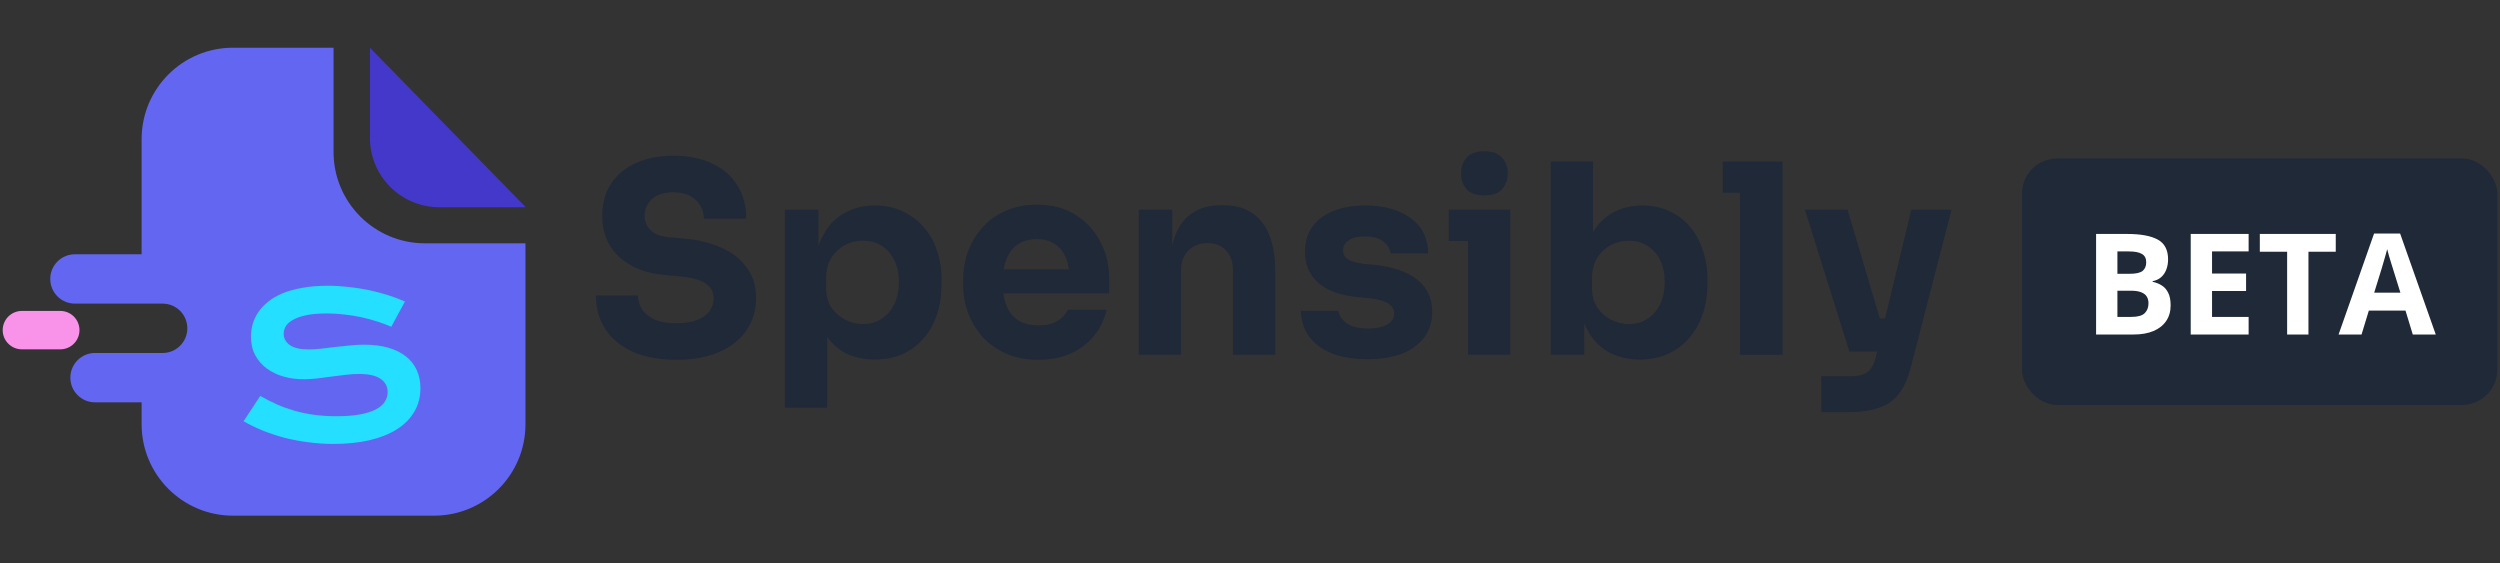 <svg width="142" height="32" viewBox="0 0 142 32" fill="none" xmlns="http://www.w3.org/2000/svg">
<rect x="0" y="0" width="142" height="32" fill="#333333" stroke="none"/>
<path fill-rule="evenodd" clip-rule="evenodd" d="M29.809 11.772H24.957C22.778 11.772 21.012 10.005 21.012 7.826V2.71L29.836 11.743L29.809 11.772Z" fill="#4338CA"/>
<path fill-rule="evenodd" clip-rule="evenodd" d="M13.235 2.71H18.945V8.628C18.945 11.495 21.269 13.82 24.136 13.82H29.846V24.099C29.846 26.966 27.522 29.29 24.655 29.29H13.235C10.368 29.29 8.044 26.966 8.044 24.099V22.853H5.397C4.623 22.853 3.996 22.225 3.996 21.451C3.996 20.677 4.623 20.049 5.397 20.049H6.747H8.044H9.238C10.012 20.049 10.64 19.422 10.64 18.648C10.64 17.873 10.012 17.246 9.238 17.246H8.044H6.747H4.255C3.481 17.246 2.854 16.618 2.854 15.844C2.854 15.07 3.481 14.443 4.255 14.443H8.044V7.901C8.044 5.034 10.368 2.71 13.235 2.71Z" fill="#6366F1"/>
<path d="M3.424 17.661H1.243C0.641 17.661 0.153 18.149 0.153 18.752C0.153 19.354 0.641 19.842 1.243 19.842H3.424C4.026 19.842 4.514 19.354 4.514 18.752C4.514 18.149 4.026 17.661 3.424 17.661Z" fill="#F993EA"/>
<path d="M14.781 22.489C15.098 22.668 15.419 22.83 15.743 22.976C16.072 23.118 16.411 23.239 16.762 23.34C17.113 23.437 17.48 23.511 17.864 23.564C18.252 23.616 18.665 23.642 19.101 23.642C19.627 23.642 20.075 23.608 20.444 23.541C20.814 23.47 21.114 23.375 21.345 23.256C21.58 23.133 21.75 22.987 21.855 22.819C21.963 22.651 22.017 22.468 22.017 22.271C22.017 21.953 21.884 21.703 21.62 21.521C21.355 21.334 20.946 21.241 20.394 21.241C20.151 21.241 19.896 21.258 19.627 21.291C19.359 21.321 19.086 21.355 18.81 21.392C18.538 21.429 18.267 21.465 17.999 21.498C17.734 21.528 17.484 21.543 17.249 21.543C16.857 21.543 16.48 21.493 16.118 21.392C15.76 21.291 15.441 21.14 15.161 20.938C14.885 20.737 14.665 20.485 14.501 20.183C14.337 19.881 14.255 19.528 14.255 19.125C14.255 18.886 14.286 18.649 14.35 18.414C14.417 18.179 14.521 17.955 14.663 17.742C14.809 17.526 14.995 17.326 15.223 17.144C15.45 16.957 15.725 16.797 16.046 16.662C16.37 16.528 16.743 16.424 17.165 16.349C17.59 16.27 18.073 16.231 18.614 16.231C19.006 16.231 19.4 16.254 19.795 16.299C20.191 16.34 20.575 16.399 20.948 16.478C21.325 16.556 21.687 16.651 22.034 16.763C22.381 16.871 22.703 16.992 23.002 17.127L22.224 18.56C21.978 18.451 21.713 18.353 21.429 18.263C21.146 18.17 20.849 18.09 20.54 18.022C20.23 17.955 19.909 17.903 19.577 17.866C19.249 17.825 18.913 17.804 18.57 17.804C18.081 17.804 17.678 17.84 17.361 17.91C17.047 17.981 16.797 18.073 16.611 18.185C16.424 18.293 16.294 18.416 16.219 18.554C16.148 18.688 16.113 18.823 16.113 18.957C16.113 19.218 16.23 19.433 16.465 19.601C16.7 19.765 17.058 19.847 17.54 19.847C17.734 19.847 17.956 19.834 18.206 19.808C18.459 19.778 18.724 19.746 19 19.713C19.28 19.679 19.564 19.649 19.851 19.623C20.142 19.593 20.424 19.578 20.696 19.578C21.211 19.578 21.666 19.636 22.062 19.752C22.461 19.868 22.795 20.034 23.064 20.25C23.332 20.463 23.535 20.722 23.674 21.028C23.812 21.33 23.881 21.67 23.881 22.047C23.881 22.55 23.763 23 23.528 23.396C23.297 23.787 22.965 24.119 22.532 24.392C22.103 24.661 21.584 24.866 20.976 25.008C20.368 25.146 19.691 25.215 18.945 25.215C18.452 25.215 17.971 25.183 17.501 25.119C17.03 25.06 16.579 24.974 16.146 24.862C15.717 24.746 15.307 24.61 14.915 24.453C14.527 24.293 14.167 24.118 13.835 23.927L14.781 22.489Z" fill="#24DFFF"/>
<path d="M38.431 20.435C37.439 20.435 36.602 20.279 35.921 19.969C35.239 19.648 34.724 19.217 34.373 18.676C34.022 18.125 33.847 17.493 33.847 16.782H36.237C36.237 17.062 36.312 17.323 36.462 17.564C36.622 17.804 36.863 18 37.184 18.15C37.504 18.29 37.92 18.36 38.431 18.36C38.892 18.36 39.278 18.3 39.589 18.18C39.899 18.06 40.135 17.894 40.295 17.684C40.455 17.463 40.535 17.213 40.535 16.932C40.535 16.581 40.385 16.306 40.085 16.105C39.784 15.895 39.298 15.759 38.627 15.699L37.8 15.624C36.708 15.534 35.836 15.193 35.184 14.602C34.533 14.011 34.207 13.229 34.207 12.257C34.207 11.555 34.373 10.949 34.703 10.438C35.044 9.927 35.515 9.536 36.116 9.265C36.718 8.985 37.429 8.844 38.251 8.844C39.113 8.844 39.849 8.995 40.46 9.295C41.082 9.586 41.558 10.002 41.888 10.543C42.219 11.074 42.384 11.701 42.384 12.422H39.979C39.979 12.152 39.914 11.906 39.784 11.686C39.654 11.455 39.458 11.27 39.198 11.129C38.947 10.989 38.632 10.919 38.251 10.919C37.89 10.919 37.584 10.979 37.334 11.099C37.093 11.22 36.913 11.385 36.793 11.595C36.672 11.796 36.612 12.016 36.612 12.257C36.612 12.568 36.723 12.838 36.943 13.069C37.163 13.299 37.524 13.434 38.025 13.475L38.867 13.55C39.669 13.62 40.375 13.795 40.986 14.076C41.598 14.346 42.074 14.722 42.414 15.203C42.765 15.674 42.941 16.251 42.941 16.932C42.941 17.634 42.755 18.25 42.384 18.781C42.024 19.302 41.508 19.708 40.836 19.999C40.165 20.289 39.363 20.435 38.431 20.435Z" fill="#1F2937"/>
<path d="M44.577 23.155V11.911H46.486V15.474L46.231 15.459C46.271 14.637 46.441 13.945 46.742 13.384C47.042 12.813 47.448 12.387 47.959 12.106C48.47 11.816 49.046 11.67 49.688 11.67C50.259 11.67 50.775 11.775 51.236 11.986C51.707 12.197 52.108 12.492 52.438 12.873C52.779 13.244 53.035 13.685 53.205 14.196C53.385 14.697 53.476 15.248 53.476 15.85V16.195C53.476 16.787 53.391 17.343 53.22 17.864C53.05 18.375 52.799 18.821 52.468 19.202C52.148 19.583 51.752 19.883 51.281 20.104C50.82 20.314 50.289 20.419 49.688 20.419C49.066 20.419 48.505 20.294 48.004 20.044C47.513 19.783 47.117 19.392 46.817 18.871C46.516 18.34 46.351 17.668 46.321 16.857L46.982 17.759V23.155H44.577ZM49.011 18.405C49.422 18.405 49.778 18.305 50.078 18.104C50.389 17.904 50.63 17.623 50.8 17.263C50.97 16.902 51.056 16.486 51.056 16.015C51.056 15.544 50.97 15.133 50.8 14.782C50.63 14.431 50.394 14.161 50.094 13.97C49.793 13.77 49.432 13.67 49.011 13.67C48.651 13.67 48.31 13.755 47.989 13.925C47.669 14.096 47.408 14.341 47.208 14.662C47.017 14.973 46.922 15.353 46.922 15.804V16.361C46.922 16.791 47.022 17.162 47.223 17.473C47.433 17.774 47.699 18.004 48.019 18.165C48.34 18.325 48.671 18.405 49.011 18.405Z" fill="#1F2937"/>
<path d="M58.989 20.435C58.287 20.435 57.666 20.314 57.125 20.074C56.594 19.833 56.148 19.513 55.787 19.112C55.436 18.701 55.166 18.245 54.976 17.744C54.795 17.233 54.705 16.712 54.705 16.18V15.88C54.705 15.329 54.795 14.802 54.976 14.301C55.166 13.79 55.436 13.334 55.787 12.933C56.138 12.532 56.574 12.217 57.095 11.986C57.626 11.746 58.227 11.625 58.898 11.625C59.78 11.625 60.522 11.826 61.123 12.227C61.734 12.618 62.2 13.134 62.521 13.775C62.842 14.406 63.002 15.098 63.002 15.85V16.661H55.712V15.293H61.544L60.762 15.925C60.762 15.434 60.693 15.013 60.552 14.662C60.411 14.311 60.201 14.046 59.921 13.865C59.65 13.675 59.309 13.58 58.898 13.58C58.478 13.58 58.122 13.675 57.831 13.865C57.541 14.056 57.321 14.336 57.17 14.707C57.02 15.068 56.944 15.514 56.944 16.045C56.944 16.536 57.015 16.967 57.155 17.338C57.295 17.699 57.516 17.979 57.817 18.18C58.117 18.38 58.508 18.48 58.989 18.48C59.43 18.48 59.79 18.395 60.071 18.225C60.352 18.055 60.542 17.844 60.642 17.593H62.852C62.732 18.145 62.496 18.636 62.145 19.067C61.794 19.498 61.354 19.833 60.822 20.074C60.292 20.314 59.68 20.435 58.989 20.435Z" fill="#1F2937"/>
<path d="M64.677 20.149V11.911H66.585V15.444H66.45C66.45 14.602 66.556 13.9 66.766 13.339C66.986 12.778 67.317 12.357 67.758 12.076C68.199 11.796 68.735 11.655 69.366 11.655H69.471C70.433 11.655 71.165 11.971 71.666 12.603C72.177 13.224 72.433 14.171 72.433 15.444V20.149H70.028V15.309C70.028 14.868 69.898 14.507 69.637 14.226C69.376 13.946 69.025 13.805 68.585 13.805C68.134 13.805 67.768 13.951 67.488 14.241C67.217 14.522 67.082 14.893 67.082 15.354V20.149H64.677Z" fill="#1F2937"/>
<path d="M77.684 20.404C76.511 20.404 75.595 20.164 74.933 19.683C74.272 19.202 73.921 18.525 73.881 17.653H76.015C76.055 17.914 76.211 18.149 76.481 18.36C76.762 18.56 77.178 18.661 77.729 18.661C78.15 18.661 78.495 18.59 78.766 18.45C79.046 18.3 79.187 18.089 79.187 17.819C79.187 17.578 79.082 17.388 78.871 17.248C78.661 17.097 78.285 16.992 77.744 16.932L77.097 16.872C76.105 16.771 75.359 16.496 74.858 16.045C74.367 15.594 74.121 15.018 74.121 14.316C74.121 13.735 74.266 13.249 74.557 12.858C74.848 12.467 75.249 12.171 75.76 11.971C76.281 11.771 76.872 11.67 77.533 11.67C78.596 11.67 79.453 11.906 80.104 12.377C80.755 12.838 81.096 13.509 81.126 14.391H78.991C78.951 14.121 78.811 13.895 78.57 13.715C78.33 13.524 77.975 13.429 77.503 13.429C77.132 13.429 76.837 13.499 76.617 13.64C76.396 13.78 76.286 13.97 76.286 14.211C76.286 14.441 76.381 14.617 76.571 14.737C76.762 14.857 77.073 14.943 77.503 14.993L78.15 15.053C79.162 15.163 79.949 15.444 80.51 15.895C81.071 16.346 81.351 16.952 81.351 17.714C81.351 18.265 81.201 18.746 80.901 19.157C80.6 19.558 80.174 19.868 79.623 20.089C79.072 20.299 78.425 20.404 77.684 20.404Z" fill="#1F2937"/>
<path d="M83.381 20.149V11.911H85.786V20.149H83.381ZM82.284 13.685V11.911H85.786V13.685H82.284ZM84.313 11.099C83.862 11.099 83.527 10.984 83.306 10.754C83.096 10.513 82.99 10.212 82.99 9.852C82.99 9.481 83.096 9.18 83.306 8.95C83.527 8.709 83.862 8.589 84.313 8.589C84.764 8.589 85.095 8.709 85.305 8.95C85.526 9.18 85.636 9.481 85.636 9.852C85.636 10.212 85.526 10.513 85.305 10.754C85.095 10.984 84.764 11.099 84.313 11.099Z" fill="#1F2937"/>
<path d="M93.145 20.42C92.473 20.42 91.882 20.279 91.371 19.999C90.86 19.708 90.459 19.292 90.168 18.751C89.878 18.21 89.723 17.548 89.703 16.767H89.988V20.149H88.079V9.175H90.484V14.752L89.913 15.474C89.943 14.642 90.099 13.945 90.379 13.384C90.67 12.813 91.065 12.387 91.566 12.107C92.068 11.816 92.639 11.671 93.28 11.671C93.841 11.671 94.347 11.776 94.798 11.986C95.259 12.187 95.65 12.477 95.971 12.858C96.291 13.229 96.537 13.67 96.707 14.181C96.888 14.692 96.978 15.248 96.978 15.85V16.18C96.978 16.782 96.888 17.338 96.707 17.849C96.537 18.36 96.281 18.811 95.94 19.202C95.61 19.583 95.209 19.884 94.738 20.104C94.267 20.314 93.736 20.42 93.145 20.42ZM92.513 18.405C92.924 18.405 93.28 18.305 93.581 18.105C93.891 17.904 94.132 17.623 94.302 17.263C94.472 16.892 94.558 16.476 94.558 16.015C94.558 15.544 94.472 15.133 94.302 14.782C94.132 14.432 93.891 14.161 93.581 13.97C93.28 13.77 92.924 13.67 92.513 13.67C92.153 13.67 91.812 13.755 91.491 13.925C91.171 14.096 90.91 14.341 90.71 14.662C90.519 14.973 90.424 15.354 90.424 15.805V16.361C90.424 16.792 90.525 17.163 90.725 17.473C90.935 17.774 91.201 18.004 91.521 18.165C91.842 18.325 92.173 18.405 92.513 18.405Z" fill="#1F2937"/>
<path d="M98.829 20.149V9.175H101.249V20.149H98.829ZM97.852 10.949V9.175H101.249V10.949H97.852Z" fill="#1F2937"/>
<path d="M103.45 23.411V21.367H105.164C105.425 21.367 105.645 21.332 105.826 21.262C106.006 21.201 106.151 21.096 106.261 20.946C106.372 20.796 106.462 20.59 106.532 20.329L108.561 11.911H110.846L108.546 20.811C108.386 21.452 108.161 21.963 107.87 22.344C107.589 22.725 107.209 22.995 106.727 23.156C106.257 23.326 105.655 23.411 104.924 23.411H103.45ZM106.036 19.969V18.09H107.78V19.969H106.036ZM105.044 19.969L102.519 11.911H104.939L107.329 19.969H105.044Z" fill="#1F2937"/>
<rect x="114.847" y="9" width="27" height="14" rx="2" fill="#1F2937"/>
<path d="M119.058 13.289H120.835C121.595 13.289 122.171 13.396 122.562 13.609C122.952 13.823 123.147 14.198 123.147 14.734C123.147 14.95 123.112 15.146 123.042 15.32C122.974 15.495 122.875 15.638 122.745 15.75C122.615 15.862 122.456 15.935 122.269 15.969V16.008C122.459 16.047 122.631 16.115 122.784 16.211C122.938 16.305 123.06 16.443 123.151 16.625C123.245 16.805 123.292 17.044 123.292 17.344C123.292 17.69 123.207 17.987 123.038 18.234C122.869 18.482 122.627 18.672 122.312 18.805C121.999 18.935 121.627 19 121.194 19H119.058V13.289ZM120.269 15.551H120.972C121.323 15.551 121.567 15.496 121.702 15.387C121.838 15.275 121.905 15.111 121.905 14.895C121.905 14.676 121.825 14.52 121.663 14.426C121.504 14.329 121.252 14.281 120.905 14.281H120.269V15.551ZM120.269 16.512V18H121.058C121.422 18 121.676 17.93 121.819 17.789C121.963 17.648 122.034 17.46 122.034 17.223C122.034 17.082 122.003 16.958 121.94 16.852C121.878 16.745 121.772 16.662 121.624 16.602C121.478 16.542 121.276 16.512 121.019 16.512H120.269ZM127.722 19H124.433V13.289H127.722V14.281H125.644V15.535H127.577V16.527H125.644V18H127.722V19ZM131.12 19H129.909V14.297H128.358V13.289H132.671V14.297H131.12V19ZM137.046 19L136.632 17.641H134.55L134.136 19H132.831L134.847 13.266H136.327L138.351 19H137.046ZM136.343 16.625L135.929 15.297C135.903 15.208 135.868 15.095 135.823 14.957C135.782 14.816 135.739 14.675 135.694 14.531C135.653 14.385 135.619 14.259 135.593 14.152C135.567 14.259 135.53 14.392 135.483 14.551C135.439 14.707 135.396 14.855 135.354 14.996C135.313 15.137 135.283 15.237 135.265 15.297L134.854 16.625H136.343Z" fill="white"/>
</svg>
